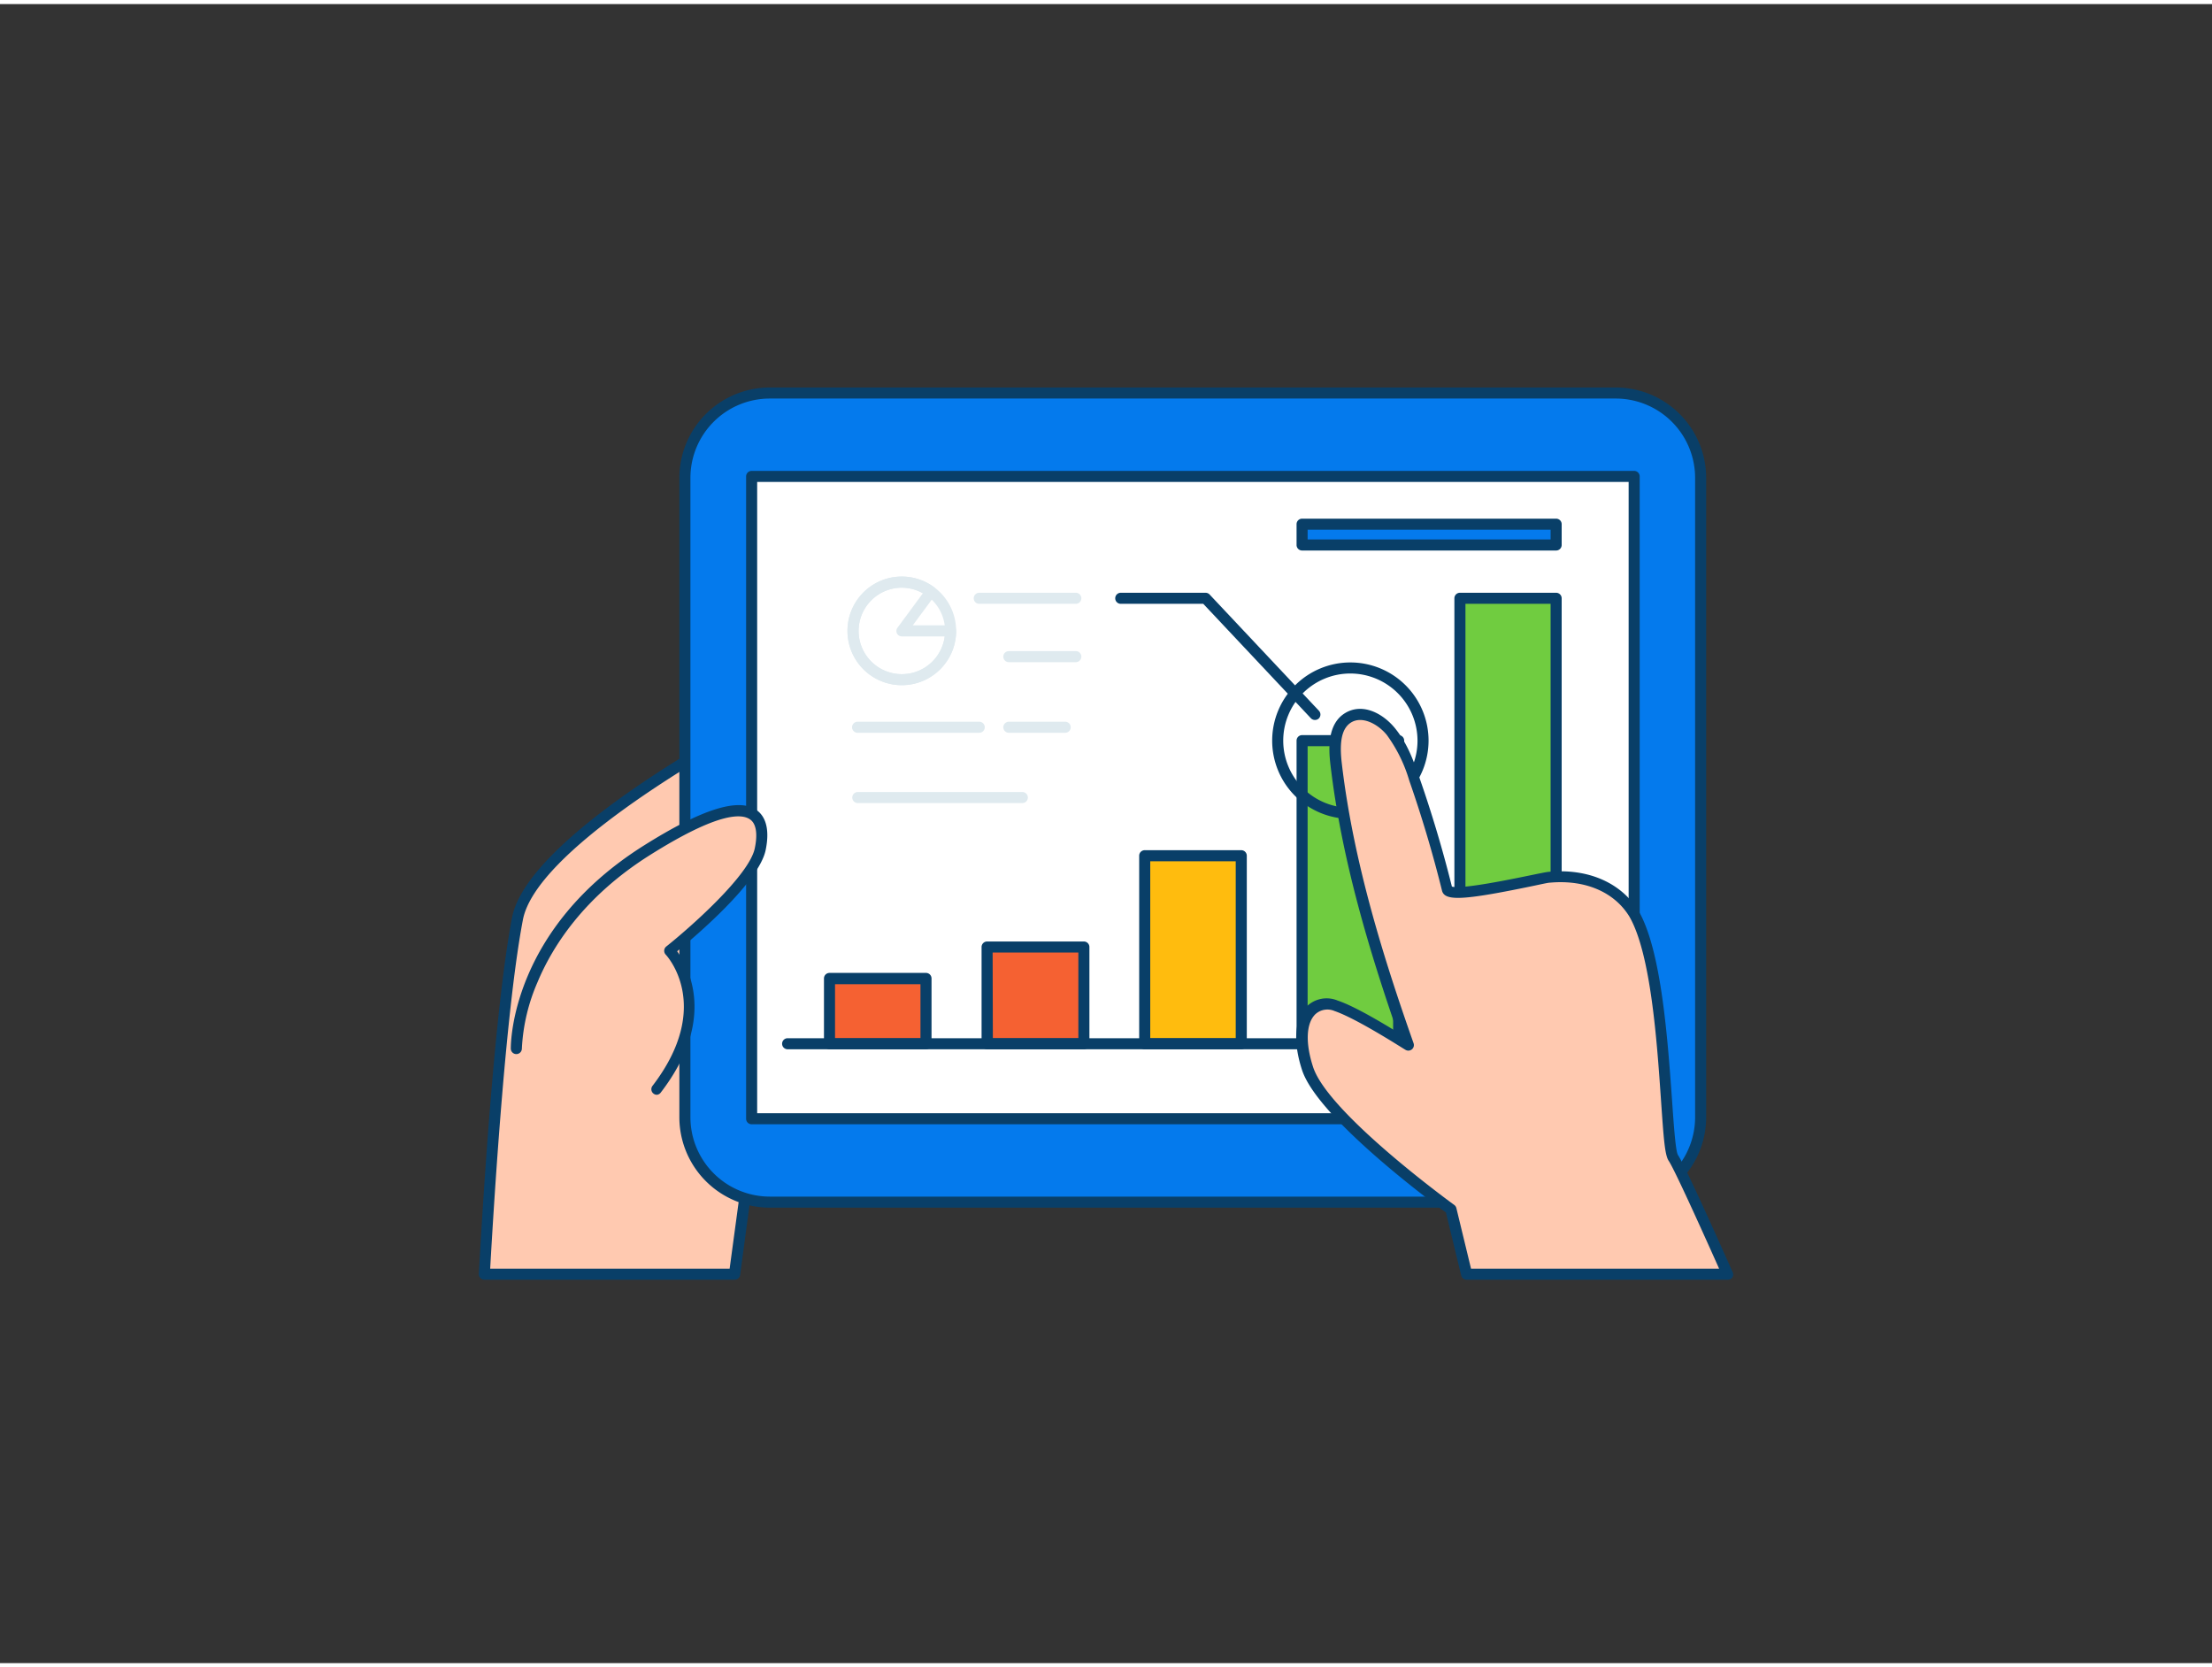 <svg xmlns="http://www.w3.org/2000/svg" viewBox="0 0 400 300" width="406" height="306" class="illustration"><rect x="0" y="0" width="400" height="300" fill="#333333" stroke="none"/><g id="_554_finance_analytics_outline" data-name="#554_finance_analytics_outline"><path d="M132.82,229.67l5-37.23-2.16-62.25s-39.35,20.72-42.11,35.19c-3.08,16.13-5.18,49.47-6,64.29Z" fill="#ffc9b0"></path><path d="M132.82,230.67H87.59a1,1,0,0,1-.73-.31,1,1,0,0,1-.27-.75c.77-13.93,2.89-48.09,6-64.41,2.82-14.78,41-35,42.63-35.89a1,1,0,0,1,1.46.85l2.16,62.24a1,1,0,0,1,0,.17l-5,37.23A1,1,0,0,1,132.82,230.67Zm-44.18-2h43.3l4.91-36.28-2.1-60.55c-7,3.85-37.83,21.41-40.19,33.73C91.54,181.38,89.46,214.18,88.64,228.67Z" fill="#093f68"></path><rect x="123.89" y="70.33" width="183.64" height="146.3" rx="15.34" fill="#047AED"></rect><path d="M292.19,217.64h-153a16.36,16.36,0,0,1-16.34-16.35V85.67a16.36,16.36,0,0,1,16.34-16.34h153a16.36,16.36,0,0,1,16.34,16.34V201.29A16.36,16.36,0,0,1,292.19,217.64Zm-153-146.31a14.35,14.35,0,0,0-14.34,14.34V201.29a14.36,14.36,0,0,0,14.34,14.35h153a14.36,14.36,0,0,0,14.34-14.35V85.67a14.35,14.35,0,0,0-14.34-14.34Z" fill="#093f68"></path><rect x="135.91" y="85.41" width="159.59" height="116.15" fill="#fff"></rect><path d="M295.51,202.56H135.92a1,1,0,0,1-1-1V85.41a1,1,0,0,1,1-1H295.51a1,1,0,0,1,1,1V201.56A1,1,0,0,1,295.51,202.56Zm-158.59-2H294.51V86.41H136.92Z" fill="#093f68"></path><rect x="150.02" y="176.19" width="17.46" height="11.78" fill="#f56132"></rect><path d="M167.47,189H150a1,1,0,0,1-1-1V176.19a1,1,0,0,1,1-1h17.45a1,1,0,0,1,1,1V188A1,1,0,0,1,167.47,189ZM151,187h15.45v-9.77H151Z" fill="#093f68"></path><rect x="178.5" y="170.51" width="17.46" height="17.46" fill="#f56132"></rect><path d="M196,189H178.5a1,1,0,0,1-1-1V170.51a1,1,0,0,1,1-1H196a1,1,0,0,1,1,1V188A1,1,0,0,1,196,189Zm-16.46-2H195V171.51H179.5Z" fill="#093f68"></path><rect x="206.98" y="154" width="17.46" height="33.97" fill="#ffbc0e"></rect><path d="M224.44,189H207a1,1,0,0,1-1-1V154a1,1,0,0,1,1-1h17.46a1,1,0,0,1,1,1v34A1,1,0,0,1,224.44,189ZM208,187h15.46V155H208Z" fill="#093f68"></path><rect x="235.46" y="133.19" width="17.46" height="54.77" fill="#70cc40"></rect><path d="M252.92,189H235.46a1,1,0,0,1-1-1V133.19a1,1,0,0,1,1-1h17.46a1,1,0,0,1,1,1V188A1,1,0,0,1,252.92,189Zm-16.46-2h15.46V134.19H236.46Z" fill="#093f68"></path><rect x="263.95" y="107.45" width="17.46" height="80.52" fill="#70cc40"></rect><path d="M281.4,189H264a1,1,0,0,1-1-1V107.45a1,1,0,0,1,1-1H281.4a1,1,0,0,1,1,1V188A1,1,0,0,1,281.4,189ZM265,187H280.4V108.45H265Z" fill="#093f68"></path><path d="M289.71,189H142.43a1,1,0,0,1,0-2H289.71a1,1,0,0,1,0,2Z" fill="#093f68"></path><path d="M244.19,147.33a14.14,14.14,0,1,1,14.14-14.14A14.16,14.16,0,0,1,244.19,147.33Zm0-26.28a12.14,12.14,0,1,0,12.14,12.14A12.16,12.16,0,0,0,244.19,121.05Z" fill="#093f68"></path><path d="M262.37,217.91l2.86,11.76h47.18c-3.44-7.74-8.73-19.46-9.81-21-1.64-2.38-1-33.52-7.07-44.11-3.27-5.37-9.33-7.19-15.33-6.65-1.8.16-18,4.17-18.47,2.19q-2.52-10.14-6-20a27.29,27.29,0,0,0-4.23-8.54c-1.87-2.28-5.19-4-7.72-2.47s-2.53,5.22-2.19,8.2c2,17.37,7.25,34.53,13,51,0,0-8.71-5.63-13-7.14s-8,2.6-5.14,11.41S262.37,217.91,262.37,217.91Z" fill="#ffc9b0"></path><path d="M312.41,230.67H265.23a1,1,0,0,1-1-.77l-2.76-11.39c-2.85-2.08-23.13-17.14-26-25.7-1.7-5.16-1.37-9.4.89-11.62a5.16,5.16,0,0,1,5.53-1c3,1,7.88,3.92,10.82,5.72-5-14.45-10.15-31.27-12.14-48.52-.35-3-.46-7.28,2.66-9.18s6.79,0,9,2.7,3.29,5.65,4.4,8.84c2.27,6.49,4.26,13.16,5.92,19.83,1.79.52,10.58-1.3,14-2,2-.41,3.05-.63,3.53-.67,7.18-.64,13.11,2,16.26,7.13,4.11,7.17,5.23,23.25,6,33.89.32,4.64.65,9.43,1.08,10.18.86,1.26,4.2,8.39,9.9,21.19a1,1,0,0,1-.08,1A1,1,0,0,1,312.41,230.67Zm-46.4-2h44.86c-5.06-11.33-8.36-18.4-9.1-19.47s-.93-4.15-1.42-11.17c-.72-10.46-1.82-26.26-5.69-33-2.72-4.47-8-6.73-14.37-6.16-.38,0-1.73.32-3.29.64-12.42,2.57-15.76,2.74-16.24.8-1.66-6.71-3.66-13.41-5.93-19.93a26.6,26.6,0,0,0-4.06-8.23c-1.64-2-4.44-3.46-6.43-2.26-1.63,1-2.17,3.29-1.72,7.24,2.1,18.14,7.74,35.85,13,50.78a1,1,0,0,1-1.49,1.17c-.08,0-8.65-5.58-12.81-7a3.22,3.22,0,0,0-3.47.59c-1.67,1.64-1.82,5.22-.39,9.57,2.77,8.4,25.29,24.75,25.52,24.91a1,1,0,0,1,.38.58Z" fill="#093f68"></path><path d="M93.41,188.91s-.25-20.86,23.65-35.89c20.5-12.88,21.53-5.33,20.45-.16-1.33,6.37-16.4,18.33-16.4,18.33s9.44,9.71-2.33,25" fill="#ffc9b0"></path><path d="M118.78,197.23a1,1,0,0,1-.6-.21,1,1,0,0,1-.19-1.4c11.11-14.48,2.49-23.64,2.4-23.73a1,1,0,0,1,.1-1.48c4.11-3.27,15-12.82,16-17.76.32-1.51.63-4.19-.86-5.22s-5.58-1.42-18.08,6.44c-12.08,7.59-17.73,16.71-20.35,23a34.19,34.19,0,0,0-2.83,12,1,1,0,0,1-1,1h0a1,1,0,0,1-1-1c0-.88,0-21.61,24.12-36.75,10.42-6.55,17.05-8.65,20.29-6.4,1.82,1.27,2.4,3.79,1.67,7.28-1.23,5.86-12.81,15.68-16,18.28,2,2.79,7.24,12.24-2.93,25.5A1,1,0,0,1,118.78,197.23Z" fill="#093f68"></path><path d="M237.77,129.45a1,1,0,0,1-.73-.32l-19.45-20.68H202.67a1,1,0,0,1,0-2H218a1,1,0,0,1,.73.31l19.75,21a1,1,0,0,1,0,1.42A1,1,0,0,1,237.77,129.45Z" fill="#093f68"></path><path d="M194.54,108.45H177.08a1,1,0,0,1,0-2h17.46a1,1,0,0,1,0,2Z" fill="#dfeaef"></path><path d="M194.54,119H182.43a1,1,0,0,1,0-2h12.11a1,1,0,0,1,0,2Z" fill="#dfeaef"></path><path d="M177.08,131.77h-22a1,1,0,0,1,0-2h22a1,1,0,0,1,0,2Z" fill="#dfeaef"></path><path d="M192.62,131.77H182.43a1,1,0,0,1,0-2h10.19a1,1,0,0,1,0,2Z" fill="#dfeaef"></path><path d="M184.87,144.48H155.12a1,1,0,0,1,0-2h29.75a1,1,0,0,1,0,2Z" fill="#dfeaef"></path><path d="M163.08,123.16a9.82,9.82,0,1,1,9.82-9.82A9.83,9.83,0,0,1,163.08,123.16Zm0-17.63a7.82,7.82,0,1,0,7.82,7.81A7.82,7.82,0,0,0,163.08,105.53Z" fill="#dfeaef"></path><path d="M163.08,123.16a9.82,9.82,0,1,1,5.83-17.71,1,1,0,0,1,.4.65,1,1,0,0,1-.19.74l-4.06,5.5h6.84a1,1,0,0,1,1,1A9.82,9.82,0,0,1,163.08,123.16Zm0-17.63a7.82,7.82,0,1,0,7.76,8.81h-7.76a1,1,0,0,1-.89-.55,1,1,0,0,1,.09-1l4.6-6.24A7.88,7.88,0,0,0,163.08,105.53Z" fill="#dfeaef"></path><rect x="235.46" y="94.05" width="45.94" height="3.75" fill="#047AED"></rect><path d="M281.4,98.81H235.46a1,1,0,0,1-1-1V94.05a1,1,0,0,1,1-1H281.4a1,1,0,0,1,1,1v3.76A1,1,0,0,1,281.4,98.81Zm-44.94-2H280.4V95.05H236.46Z" fill="#093f68"></path></g></svg>